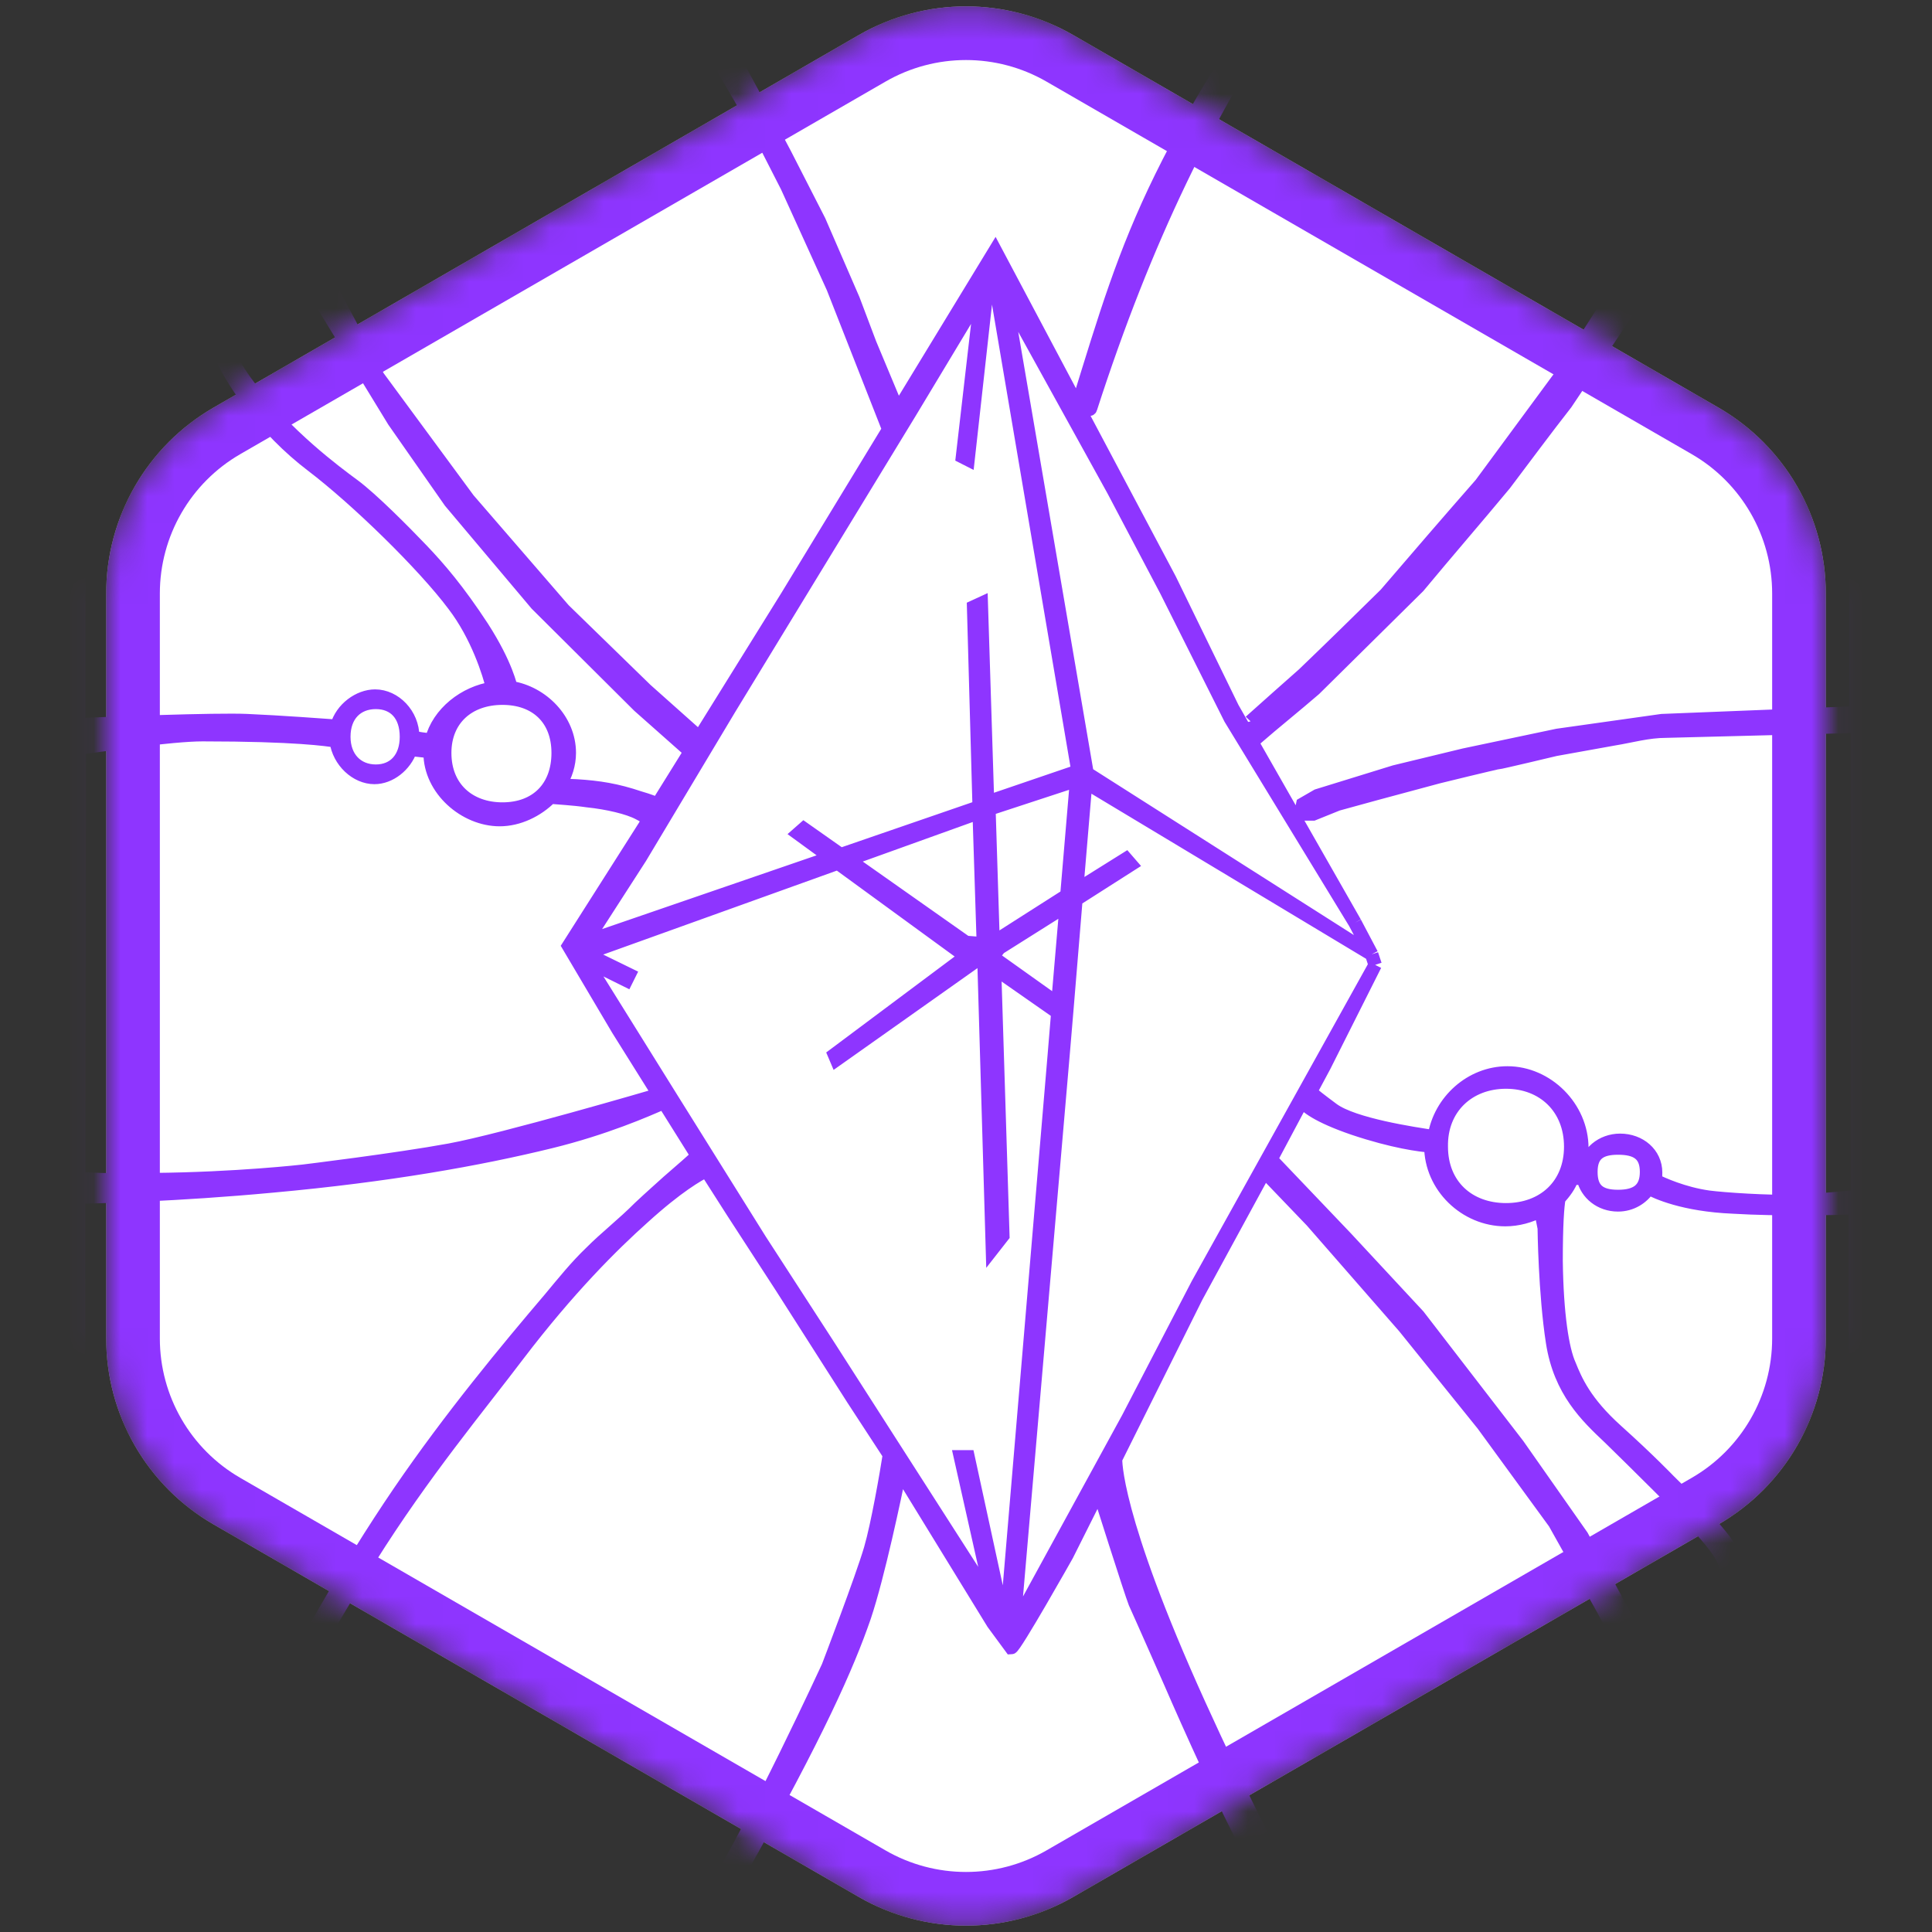 <svg width="72" height="72" viewBox="0 0 72 72" fill="none" xmlns="http://www.w3.org/2000/svg">
<rect x="0" y="0" width="72" height="72" fill="#333333" stroke="none"/>
<g clip-path="url(#clip0_3186_28697)">
<mask id="mask0_3186_28697" style="mask-type:alpha" maskUnits="userSpaceOnUse" x="3" y="0" width="66" height="72">
<path d="M32 1.309C34.475 -0.12 37.525 -0.12 40 1.309L64.043 15.191C66.518 16.62 68.043 19.261 68.043 22.119V49.881C68.043 52.739 66.518 55.38 64.043 56.809L40 70.691C37.525 72.12 34.475 72.12 32 70.691L7.957 56.809C5.482 55.38 3.957 52.739 3.957 49.881V22.119C3.957 19.261 5.482 16.62 7.957 15.191L32 1.309Z" fill="#D9D9D9"/>
</mask>
<g mask="url(#mask0_3186_28697)">
<path d="M32 1.309C34.475 -0.12 37.525 -0.12 40 1.309L64.043 15.191C66.518 16.62 68.043 19.261 68.043 22.119V49.881C68.043 52.739 66.518 55.38 64.043 56.809L40 70.691C37.525 72.12 34.475 72.12 32 70.691L7.957 56.809C5.482 55.38 3.957 52.739 3.957 49.881V22.119C3.957 19.261 5.482 16.62 7.957 15.191L32 1.309Z" fill="white"/>
<path fill-rule="evenodd" clip-rule="evenodd" d="M69.143 93.758L69.376 93.654L69.739 93.471L70.543 91.614L102.598 35.592L69.195 -22C69.247 -22.157 68.987 -22.392 68.987 -22.392L67.768 -23.203H36.751L4.695 -23.151L3.036 -22.314H2.984L-30.602 36.062L2.854 94.491L4.747 95.197L67.379 94.595L69.143 93.758ZM46.606 26.882C46.658 27.091 46.735 27.327 46.787 27.536C47.513 26.908 48.266 26.307 48.992 25.679C50.288 24.398 51.559 23.142 52.856 21.86C53.919 20.579 55.008 19.324 56.072 18.042C56.824 17.048 57.576 16.028 58.354 15.034C59.288 13.648 60.195 12.262 61.129 10.876C61.907 9.516 62.659 8.13 63.437 6.77C64.086 5.331 64.708 3.866 65.356 2.428C65.797 1.173 66.264 -0.083 66.705 -1.364L67.794 -5.758C68.131 -7.615 68.495 -9.472 68.832 -11.303L69.169 -15.095V26.568L61.933 26.856L58.043 27.405L54.568 28.137L51.974 28.765L49.095 29.654L48.551 29.968L48.473 30.334H48.94L49.847 29.968L51.274 29.576L53.608 28.948C53.608 28.948 55.735 28.425 55.812 28.425C55.89 28.425 57.965 27.928 57.965 27.928L60.144 27.536C60.792 27.431 61.414 27.248 62.089 27.248L69.221 27.065V44.589C69.221 44.589 67.82 44.745 66.861 44.772C65.875 44.798 64.267 44.693 63.671 44.615C62.737 44.484 61.933 44.118 61.674 43.987C61.7 43.908 61.7 43.804 61.7 43.699C61.7 42.993 61.103 42.496 60.377 42.496C59.703 42.496 59.132 42.967 59.08 43.595H58.821C58.899 43.333 58.95 43.072 58.95 42.784C58.95 41.267 57.654 39.985 56.176 39.985C54.827 39.985 53.66 41.032 53.452 42.365L53.431 42.362C52.706 42.254 50.436 41.915 49.666 41.345C49.173 40.979 48.94 40.796 48.836 40.692L49.355 39.724L51.248 35.958L44.635 47.858L42.041 52.853L37.866 60.49H37.788L39.629 39.148L39.759 37.605L40.096 33.525L42.145 32.218L41.963 32.008L40.122 33.159L40.459 29.158L51.118 35.565L40.511 28.818L37.451 10.954L41.497 18.277L43.468 22.017L45.854 26.777L50.496 34.388L45.931 26.385L43.597 21.599L37.088 9.333L33.457 15.296L32.419 12.811L31.797 11.164L30.526 8.234L29.256 5.75L28.425 4.18L27.155 1.826L25.702 -0.58L23.861 -3.431L22.435 -5.392L21.034 -7.249L19.504 -9.106L17.559 -11.303L14.836 -13.84L12.476 -15.932L10.064 -17.946L8.145 -19.463L6.537 -20.666L5.629 -21.294L4.41 -21.948L4.981 -22.078L27.362 -22.026C27.44 -17.188 31.097 -13.264 35.609 -13.264C40.122 -13.264 43.779 -17.162 43.857 -21.974H46.839L68.624 -21.817C68.572 -21.791 68.495 -21.738 68.417 -21.686C65.719 -19.829 62.97 -17.162 60.144 -14.886C59.028 -13.892 57.913 -12.794 56.798 -11.774C54.853 -9.629 53.141 -7.903 50.807 -5.209C42.897 5.723 42.171 8.627 40.2 14.982C40.148 15.165 40.615 15.348 40.641 15.217C44.738 2.533 50.107 -3.954 58.847 -13.134C59.806 -13.944 60.74 -14.991 61.7 -15.802C62.581 -16.534 63.463 -17.24 64.345 -17.972C64.915 -18.417 67.561 -20.692 68.754 -21.477C68.935 -21.608 69.039 -21.66 69.091 -21.712V-15.985L68.313 -10.78C68.106 -9.655 67.872 -8.531 67.665 -7.406C67.379 -6.177 67.12 -4.947 66.835 -3.718C65.927 -1.234 64.993 1.225 64.086 3.71C63.126 5.593 62.141 7.502 61.181 9.385C60.299 10.745 59.417 12.105 58.562 13.465C57.446 14.982 56.305 16.525 55.19 18.042C53.997 19.402 52.804 20.788 51.637 22.148L51.636 22.149C50.625 23.143 49.614 24.136 48.577 25.13C47.956 25.677 47.284 26.277 46.612 26.877L46.606 26.882ZM44.687 63.524C41.471 56.436 41.574 54.37 41.574 54.37L44.583 48.329L47.202 43.516L48.525 41.032C48.654 41.215 49.069 41.581 50.444 42.052C51.922 42.548 52.934 42.679 53.323 42.705C53.323 44.222 54.62 45.452 56.098 45.452C56.565 45.452 57.031 45.321 57.42 45.112L57.55 45.766C57.55 45.766 57.576 48.198 57.861 50.029C58.144 51.843 59.139 52.783 59.965 53.564L59.988 53.586C60.818 54.396 62.919 56.462 63.541 57.169C64.163 57.875 64.267 58.215 64.267 58.215C64.267 58.215 64.838 59.679 65.019 62.033C65.123 63.681 64.786 64.335 64.552 64.623C64.423 64.597 64.319 64.57 64.189 64.57C63.722 64.57 63.256 64.806 62.893 65.172L60.999 61.066L58.95 57.247L56.565 53.847L52.856 49.035L50.159 46.132L47.539 43.385L47.332 43.882L48.888 45.504L52.337 49.453L55.268 53.089L57.939 56.75L59.755 59.993C59.755 59.993 61.985 64.204 62.011 64.439C62.037 64.623 62.322 65.355 62.478 65.747C62.322 66.061 62.218 66.401 62.218 66.715C62.218 67.709 62.893 68.677 64.034 68.781C64.034 68.781 66.809 74.797 68.209 83.114C68.78 86.461 69.039 88.292 69.143 89.286V90.385V91.718C67.691 90.908 63.904 88.658 60.87 86.226C57.031 83.14 55.398 81.414 53.634 79.217C52.752 78.118 51.041 75.869 49.381 72.887C47.877 70.167 46.217 66.898 44.687 63.524ZM68.65 92.66L68.806 93.052L46.865 93.183C45.88 89.286 42.275 86.409 37.944 86.409C33.561 86.409 29.878 89.391 28.97 93.366L4.306 93.654L4.099 93.575C4.592 93.261 8.819 90.62 13.954 85.703C17.922 81.91 21.916 77.909 24.847 74.038C25.936 72.6 26.766 71.161 27.57 69.749C30.474 64.597 31.59 62.059 32.212 60.255C32.731 58.712 33.353 55.73 33.535 54.841L33.768 55.207L37.01 60.49L37.684 61.406C37.814 61.406 39.759 57.953 39.759 57.953L40.952 55.573C40.952 55.573 42.145 59.34 42.301 59.732C42.482 60.124 43.623 62.713 43.623 62.713C43.623 62.713 45.361 66.741 46.58 69.016C48.084 71.841 50.314 75.843 52.104 78.275C52.934 79.4 53.893 80.394 54.879 81.597C58.406 85.808 68.65 92.66 68.65 92.66ZM23.965 45.373C25.262 44.196 26.014 43.778 26.325 43.621L27.31 45.164L29.126 47.962L31.797 52.147L33.146 54.213C33.042 54.893 32.705 56.829 32.445 57.718C32.134 58.79 30.863 62.112 30.863 62.112C30.863 62.112 28.14 68.023 26.403 70.821C24.665 73.62 21.034 77.909 20.775 78.171C20.515 78.432 16.859 82.355 16.729 82.538C16.599 82.721 6.511 92.111 3.762 93.445L2.88 93.105V91.98L3.658 86.409C3.658 86.409 4.462 81.728 5.11 78.354C5.759 74.98 5.837 75.974 6.666 72.652C6.822 71.998 7.133 71.266 7.496 70.429C8.456 68.101 10.038 65.093 11.698 61.667C12.216 60.569 13.15 59.104 13.773 58.084C15.77 54.893 17.896 52.356 19.297 50.499C21.19 48.015 22.824 46.393 23.965 45.373ZM6.329 72.547C4.41 78.589 3.243 85.075 2.88 88.24L2.932 44.615C3.71 44.589 6.537 44.536 10.168 44.196C14.473 43.804 17.844 43.202 20.515 42.548C22.538 42.052 24.095 41.372 24.743 41.084L25.988 43.072C25.806 43.255 25.469 43.542 24.898 44.039C24.639 44.275 24.224 44.641 23.835 45.007C23.239 45.608 22.564 46.132 22.02 46.681C21.475 47.204 21.034 47.753 20.49 48.407C18.908 50.264 16.781 52.827 14.888 55.599C12.891 58.529 11.153 61.667 9.701 64.439C8.508 66.741 7.263 69.592 6.329 72.547ZM57.991 46.995C57.991 45.635 58.043 44.955 58.095 44.667C58.302 44.432 58.484 44.196 58.587 43.908H59.002C59.132 44.484 59.651 44.902 60.299 44.902C60.792 44.902 61.207 44.641 61.44 44.275C61.725 44.432 62.737 44.902 64.578 44.981C66.316 45.085 68.391 45.033 69.143 45.007V86.461C68.909 84.683 68.391 81.1 67.742 78.51C66.835 74.901 65.849 72.312 65.849 72.312L64.708 68.807C65.694 68.572 66.29 67.683 66.29 66.767C66.29 66.218 66.031 65.669 65.616 65.25C65.59 64.832 65.564 64.073 65.538 63.681C65.512 63.106 65.201 60.673 65.071 59.784C64.89 58.529 64.89 58.581 64.475 57.744C64.163 57.09 62.192 55.181 62.192 55.181C62.192 55.181 61.44 54.396 60.247 53.324C59.054 52.252 58.717 51.441 58.484 50.865C58.224 50.29 58.017 48.982 57.991 46.995ZM44.064 93.209L46.372 93.183C45.413 89.548 41.989 86.854 37.918 86.88C33.768 86.88 30.319 89.652 29.411 93.392L44.064 93.209ZM36.491 30.073L36.284 22.619L36.569 22.488L36.802 29.89L40.174 28.739L37.062 10.405L36.958 10.3L36.802 10.588L36.076 17.127L35.869 17.022L36.569 10.954L33.924 15.348L27.181 26.411L23.861 31.956L21.838 35.095L30.967 31.956L29.748 31.067L29.956 30.884L31.33 31.851L36.491 30.073ZM36.647 35.173L36.491 30.282L31.616 32.035L35.998 35.121L36.647 35.173ZM36.984 46.55L36.673 35.905L36.388 35.801L31.175 39.489L31.097 39.305L35.998 35.644L31.227 32.165L21.838 35.539L23.446 36.324L23.342 36.533L21.812 35.775L25.054 40.979L26.247 42.889L28.322 46.21L30.863 50.133L37.503 60.49L39.292 39.305L39.422 37.736L37.062 36.088L37.373 46.053L36.984 46.55ZM37.036 35.592V35.696L39.422 37.396L39.733 33.761L37.243 35.33L37.036 35.592ZM36.854 30.151L37.01 35.121L39.759 33.368L40.122 29.079L36.854 30.151ZM40.226 29.079H40.304L40.278 29.053L40.226 29.079ZM16.911 22.541C17.792 23.691 18.233 25.104 18.363 25.653C17.326 25.81 16.34 26.568 16.081 27.588C15.847 27.562 15.51 27.51 15.38 27.484V27.457C15.38 26.621 14.706 25.941 13.98 25.941C13.383 25.941 12.735 26.411 12.554 27.065C12.191 27.039 10.427 26.908 9.208 26.856C8.041 26.804 3.995 26.961 2.932 27.013L2.984 -17.841L4.306 -10.649L5.655 -5.104L6.251 -3.117L7.159 -0.92C6.329 -0.58 5.681 0.257 5.681 1.199C5.681 2.166 6.355 2.977 7.237 3.265C7.133 3.893 6.796 6.299 7.004 8.077C7.237 10.117 7.341 10.326 7.833 12.184C8.326 14.014 9.934 16.054 11.62 17.336C13.306 18.617 15.795 21.05 16.911 22.541ZM7.47 4.311C7.574 3.919 7.678 3.579 7.782 3.343C7.833 3.37 7.911 3.37 7.963 3.343C8.093 3.343 8.223 3.343 8.352 3.317L10.116 7.423L12.139 11.53L14.68 15.688L16.781 18.696L19.997 22.514L23.809 26.307L25.728 28.007L24.509 29.968C24.38 29.916 24.198 29.838 23.835 29.733C22.979 29.445 22.331 29.341 21.475 29.288L20.853 29.262C21.086 28.896 21.216 28.478 21.216 28.059C21.216 26.83 20.204 25.81 19.037 25.627C19.037 25.627 18.882 24.79 17.974 23.378C17.066 21.991 16.366 21.18 15.718 20.5C15.069 19.82 13.85 18.591 13.176 18.094C12.502 17.597 10.66 16.237 9.26 14.38C7.859 12.55 7.704 10.562 7.341 9.071C6.978 7.58 7.315 5.096 7.47 4.311ZM2.958 27.876L2.932 43.908C3.295 43.961 4.073 43.987 5.707 43.961C8.793 43.935 11.309 43.647 11.309 43.647C11.309 43.647 14.758 43.228 16.755 42.862C18.752 42.496 24.458 40.822 24.458 40.822L24.587 40.849L23.031 38.364L21.19 35.252L24.017 30.805L24.172 30.544C24.095 30.465 23.965 30.387 23.809 30.308C23.42 30.099 22.642 29.916 21.89 29.838C21.345 29.759 20.775 29.733 20.515 29.707C20.023 30.204 19.323 30.544 18.622 30.544C17.326 30.544 16.029 29.419 16.029 28.059V28.007L15.303 27.928C15.095 28.53 14.525 28.974 13.954 28.974C13.28 28.974 12.631 28.373 12.528 27.614C12.216 27.562 11.023 27.379 7.548 27.379C6.407 27.379 3.71 27.771 2.958 27.876ZM-23.651 39.358L-25.57 40.718L-24.974 41.712L-22.899 39.724L-22.692 36.638L-20.124 38.468L-17.66 36.115L-17.167 34.859L-20.331 37.082L-23.781 34.885L-23.651 39.358ZM-22.251 42.47L-24.611 42.418L-21.913 47.256L-21.239 47.936L-19.113 43.856L-14.73 43.15L-14.755 42.967L-17.116 39.645L-17.012 39.227L-15.534 34.781L-17.401 37.004L-18.257 40.09L-16.441 42.365L-19.502 42.601L-21.213 45.687L-22.251 42.47ZM-18.853 44.327L-21.187 48.538C-21.187 48.538 1.039 88.318 1.039 88.266L1.402 15.714L-0.31 17.624L-3.137 21.207L-6.197 24.947L-9.776 28.739L-14.963 34.127L-16.519 39.41L-13.718 43.333L-18.853 44.327ZM-1.581 17.885L1.402 13.439L1.48 -1.6C1.22 -0.711 0.857 0.597 0.287 2.506C-1.399 8.208 -6.145 18.016 -7.546 20.422C-8.972 22.828 -10.321 24.005 -10.321 24.005C-10.321 24.005 -9.802 22.488 -9.517 21.965C-9.387 21.73 -8.583 18.984 -7.935 15.976C-7.209 12.628 -6.456 8.967 -6.379 7.92C-6.223 5.88 -5.523 -3.614 -5.523 -3.614L-8.92 2.506L-8.817 5.88L-8.972 10.693L-9.646 16.499L-10.425 19.533L-11.462 22.854L-13.952 28.818L-15.196 31.459L-16.363 34.414L-16.856 35.513L-16.675 35.382L-13.562 31.616L-11.825 29.759L-7.572 25.234L-4.537 21.625L-1.581 17.885ZM-9.828 4.573L-9.958 4.39L-27.852 36.638L-25.804 40.299L-24.118 39.044L-24.273 34.127L-20.202 36.115L-16.83 33.996L-15.119 30.23L-12.966 24.816L-11.773 21.024L-10.684 16.734L-9.958 11.817L-9.75 7.711L-9.828 4.573ZM-22.302 40.064L-24.429 41.842L-21.887 41.999L-21.11 44.615L-19.994 42.078L-17.582 41.973L-19.009 40.116L-17.945 37.37L-20.305 39.07L-22.251 37.475L-22.302 40.064ZM65.771 66.767C65.771 65.773 64.89 65.25 64.215 65.224C63.541 65.198 62.633 65.773 62.633 66.767C62.633 67.761 63.23 68.389 64.215 68.389C65.201 68.389 65.771 67.761 65.771 66.767ZM-0.517 0.126C-0.362 -0.423 0.935 -4.817 1.505 -6.804L1.583 -16.534L-4.07 -6.203C-4.122 -4.921 -4.2 -2.724 -4.096 -2.227C-3.967 -1.521 -5.004 7.737 -5.471 9.777C-5.938 11.791 -6.794 16.342 -6.794 16.342C-6.794 16.342 -6.716 16.394 -6.093 15.453C-5.497 14.511 -0.699 0.833 -0.517 0.126ZM15.147 27.457C15.147 26.647 14.706 26.176 14.006 26.176C13.306 26.176 12.813 26.647 12.813 27.457C12.813 28.242 13.306 28.739 14.006 28.739C14.706 28.739 15.147 28.242 15.147 27.457ZM20.801 28.059C20.801 26.777 19.971 26.019 18.726 26.019C17.455 26.019 16.573 26.804 16.573 28.059C16.573 29.367 17.481 30.151 18.726 30.151C19.997 30.151 20.801 29.341 20.801 28.059ZM24.069 25.705L26.066 27.484L29.333 22.227L33.12 16.002L31.045 10.719L29.333 6.953L28.037 4.416L26.454 1.696L23.809 -2.411L22.746 -3.954L21.06 -6.36L19.634 -8.06L17.715 -10.152L14.784 -13.055L12.917 -14.755L11.568 -15.985L9.649 -17.658L7.756 -19.254L5.914 -20.614L3.788 -21.843L3.347 -21.712L3.217 -18.861L4.799 -10.204L5.681 -6.831L6.952 -3.143L7.574 -1.051C7.704 -1.077 7.859 -1.103 7.989 -1.103C9.182 -1.103 10.297 -0.031 10.297 1.173C10.297 2.088 9.675 2.846 8.845 3.186L9.182 4.285L11.905 9.96L14.084 14.04L17.455 18.617L21.008 22.724L24.069 25.705ZM43.493 -22.052L27.803 -22.078C27.855 -17.475 31.356 -13.761 35.661 -13.788C39.941 -13.788 43.416 -17.475 43.493 -22.052ZM90.85 33.734L90.879 33.688L89.916 34.441L90.279 30.491L87.868 28.033L91.862 27.457L93.366 24.162L96.037 28.974L94.974 28.896L93.703 26.49L92.406 28.791L89.683 29.053L91.602 30.674L91.213 33.159L90.879 33.688L90.954 33.63L90.85 33.734ZM95.259 30.936L96.608 30.021L97.438 31.511L96.219 31.721L96.193 35.905L93.236 33.734L90.176 35.356L90.591 34.624L93.158 32.453L95.259 33.892V30.936ZM93.132 31.956L91.369 33.316L91.499 33.185L92.069 30.544L90.539 29.314L92.64 29.393L93.651 27.301L94.636 29.367L96.063 29.55L94.922 30.727V33.212L93.132 31.956ZM85.456 45.478C86.701 42.758 88.957 37.867 89.631 36.428C89.813 36.036 93.158 34.31 93.158 34.336L96.633 36.716L96.815 32.218L97.826 32.165L99.927 35.958L82.058 67.212C81.981 66.715 81.929 65.983 81.954 64.858C81.981 62.269 82.784 54.606 83.303 52.853C83.822 51.101 84.003 48.695 85.456 45.478ZM91.576 26.908L92.925 23.325L70.491 -17.292L70.751 56.672C71.295 55.94 72.255 54.606 73.656 52.383C75.886 48.773 84.055 40.508 84.055 40.508L89.087 35.461L89.501 30.727L87.038 27.614L91.576 26.908ZM78.79 47.701C75.626 51.206 71.71 57.613 70.725 59.261V68.337L78.272 53.742C80.139 49.898 82.084 47.439 83.511 46.079C83.511 46.079 80.269 56.149 78.972 61.066C77.675 65.983 77.987 69.016 77.805 72.757C77.779 73.672 77.779 74.273 77.805 74.64L80.865 69.252C80.917 67.473 81.047 63.629 81.254 60.281C81.54 55.809 83.459 48.512 84.73 44.824C86 41.136 88.023 37.919 88.023 37.919C88.023 37.919 82.447 43.621 78.79 47.701ZM77.857 61.249C78.687 57.718 81.384 50.029 81.384 50.029C80.321 51.912 74.848 60.072 72.229 69.226C70.984 73.541 70.777 74.143 70.777 74.143L70.829 86.854L76.716 76.523C76.508 72.547 77.027 64.701 77.857 61.249ZM9.934 1.173C9.934 0.022 9.104 -0.737 7.963 -0.737C6.796 -0.737 6.07 0.048 6.07 1.173C6.07 2.297 6.822 3.003 7.963 3.003C9.104 3.003 9.934 2.323 9.934 1.173ZM61.362 43.673C61.362 43.019 60.999 42.784 60.299 42.784C59.625 42.784 59.288 43.019 59.288 43.673C59.288 44.327 59.599 44.589 60.299 44.589C60.999 44.589 61.362 44.327 61.362 43.673ZM58.536 42.732C58.536 41.293 57.524 40.325 56.124 40.325C54.723 40.325 53.686 41.293 53.712 42.732C53.712 44.17 54.723 45.085 56.124 45.085C57.524 45.085 58.536 44.17 58.536 42.732Z" fill="#8E35FF"/>
<path d="M46.606 26.882C46.658 27.091 46.735 27.327 46.787 27.536C47.513 26.908 48.266 26.307 48.992 25.679C50.288 24.398 51.559 23.142 52.856 21.86C53.919 20.579 55.008 19.324 56.072 18.042C56.824 17.048 57.576 16.028 58.354 15.034C59.288 13.648 60.195 12.262 61.129 10.876C61.907 9.516 62.659 8.13 63.437 6.77C64.086 5.331 64.708 3.866 65.356 2.428C65.797 1.173 66.264 -0.083 66.705 -1.364M46.606 26.882L46.612 26.877M46.606 26.882C46.608 26.88 46.61 26.878 46.612 26.877M66.705 -1.364C67.068 -2.829 67.431 -4.294 67.794 -5.758M66.705 -1.364L67.794 -5.758M67.794 -5.758C68.131 -7.615 68.495 -9.472 68.832 -11.303L69.169 -15.095V26.568L61.933 26.856L58.043 27.405L54.568 28.137L51.974 28.765L49.095 29.654L48.551 29.968L48.473 30.334H48.94L49.847 29.968L51.274 29.576L53.608 28.948C53.608 28.948 55.735 28.425 55.812 28.425C55.89 28.425 57.965 27.928 57.965 27.928L60.144 27.536C60.792 27.431 61.414 27.248 62.089 27.248L69.221 27.065V44.589C69.221 44.589 67.82 44.745 66.861 44.772C65.875 44.798 64.267 44.693 63.671 44.615C62.737 44.484 61.933 44.118 61.674 43.987C61.7 43.908 61.7 43.804 61.7 43.699C61.7 42.993 61.103 42.496 60.377 42.496C59.703 42.496 59.132 42.967 59.08 43.595H58.821C58.899 43.333 58.95 43.072 58.95 42.784C58.95 41.267 57.654 39.985 56.176 39.985C54.827 39.985 53.66 41.032 53.452 42.365M53.452 42.365L53.431 42.362M53.452 42.365C53.445 42.364 53.438 42.363 53.431 42.362M51.248 35.958L49.355 39.724L48.836 40.692C48.94 40.796 49.173 40.979 49.666 41.345C50.436 41.915 52.706 42.254 53.431 42.362M51.248 35.958L51.118 35.565M51.248 35.958L44.635 47.858L42.041 52.853L37.866 60.49H37.788L39.629 39.148L39.759 37.605L40.096 33.525L42.145 32.218L41.963 32.008L40.122 33.159L40.459 29.158L51.118 35.565M51.118 35.565L50.496 34.388M51.118 35.565L40.511 28.818L37.451 10.954L41.497 18.277L43.468 22.017L45.854 26.777L50.496 34.388M50.496 34.388L45.931 26.385L43.597 21.599L37.088 9.333L33.457 15.296L32.419 12.811L31.797 11.164L30.526 8.234L29.256 5.75L28.425 4.18L27.155 1.826L25.702 -0.58L23.861 -3.431L22.435 -5.392L21.034 -7.249L19.504 -9.106L17.559 -11.303L14.836 -13.84L12.476 -15.932L10.064 -17.946L8.145 -19.463L6.537 -20.666L5.629 -21.294L4.41 -21.948L4.981 -22.078L27.362 -22.026C27.44 -17.188 31.097 -13.264 35.609 -13.264C40.122 -13.264 43.779 -17.162 43.857 -21.974H46.839L68.624 -21.817C68.572 -21.791 68.495 -21.738 68.417 -21.686C65.719 -19.829 62.97 -17.162 60.144 -14.886C59.028 -13.892 57.913 -12.794 56.798 -11.774C54.853 -9.629 53.141 -7.903 50.807 -5.209C42.897 5.723 42.171 8.627 40.2 14.982C40.148 15.165 40.615 15.348 40.641 15.217C44.738 2.533 50.107 -3.954 58.847 -13.134C59.806 -13.944 60.74 -14.991 61.7 -15.802C62.581 -16.534 63.463 -17.24 64.345 -17.972C64.915 -18.417 67.561 -20.692 68.754 -21.477C68.935 -21.608 69.039 -21.66 69.091 -21.712V-15.985L68.313 -10.78C68.106 -9.655 67.872 -8.531 67.665 -7.406C67.379 -6.177 67.12 -4.947 66.835 -3.718C65.927 -1.234 64.993 1.225 64.086 3.71C63.126 5.593 62.141 7.502 61.181 9.385C60.299 10.745 59.417 12.105 58.562 13.465C57.446 14.982 56.305 16.525 55.19 18.042C53.997 19.402 52.804 20.788 51.637 22.148L51.636 22.149C50.625 23.143 49.614 24.136 48.577 25.13C47.956 25.677 47.284 26.277 46.612 26.877M59.988 53.586C60.818 54.396 62.919 56.462 63.541 57.169C64.163 57.875 64.267 58.215 64.267 58.215C64.267 58.215 64.838 59.679 65.019 62.033C65.123 63.681 64.786 64.335 64.552 64.623C64.423 64.597 64.319 64.57 64.189 64.57C63.722 64.57 63.256 64.806 62.893 65.172L60.999 61.066L58.95 57.247L56.565 53.847L52.856 49.035L50.159 46.132L47.539 43.385L47.332 43.882L48.888 45.504L52.337 49.453L55.268 53.089L57.939 56.75L59.755 59.993C59.755 59.993 61.985 64.204 62.011 64.439C62.037 64.623 62.322 65.355 62.478 65.747C62.322 66.061 62.218 66.401 62.218 66.715C62.218 67.709 62.893 68.677 64.034 68.781C64.034 68.781 66.809 74.797 68.209 83.114C68.78 86.461 69.039 88.292 69.143 89.286V90.385V91.718C67.691 90.908 63.904 88.658 60.87 86.226C57.031 83.14 55.398 81.414 53.634 79.217C52.752 78.118 51.041 75.869 49.381 72.887C47.877 70.167 46.217 66.898 44.687 63.524C41.471 56.436 41.574 54.37 41.574 54.37L44.583 48.329L47.202 43.516L48.525 41.032C48.654 41.215 49.069 41.581 50.444 42.052C51.922 42.548 52.934 42.679 53.323 42.705C53.323 44.222 54.62 45.452 56.098 45.452C56.565 45.452 57.031 45.321 57.42 45.112L57.55 45.766C57.55 45.766 57.576 48.198 57.861 50.029C58.144 51.843 59.139 52.783 59.965 53.564M59.988 53.586L59.965 53.564M59.988 53.586C59.98 53.578 59.973 53.571 59.965 53.564M16.029 28.007L15.303 27.928C15.095 28.53 14.525 28.974 13.954 28.974C13.28 28.974 12.631 28.373 12.528 27.614C12.216 27.562 11.023 27.379 7.548 27.379C6.407 27.379 3.71 27.771 2.958 27.876L2.932 43.908C3.295 43.961 4.073 43.987 5.707 43.961C8.793 43.935 11.309 43.647 11.309 43.647C11.309 43.647 14.758 43.228 16.755 42.862C18.752 42.496 24.458 40.822 24.458 40.822L24.587 40.849L23.031 38.364L21.19 35.252L24.017 30.805L24.172 30.544C24.095 30.465 23.965 30.387 23.809 30.308C23.42 30.099 22.642 29.916 21.89 29.838C21.345 29.759 20.775 29.733 20.515 29.707C20.023 30.204 19.323 30.544 18.622 30.544C17.326 30.544 16.029 29.419 16.029 28.059M16.029 28.007C16.029 28.033 16.029 28.033 16.029 28.059M16.029 28.007V28.059M-21.239 47.936L-19.113 43.856L-14.73 43.15L-14.755 42.967L-17.116 39.645L-17.012 39.227L-15.534 34.781L-17.401 37.004L-18.257 40.09L-16.441 42.365L-19.502 42.601L-21.213 45.687L-22.251 42.47L-24.611 42.418L-21.913 47.256M-21.239 47.936C-21.473 47.701 -21.706 47.465 -21.913 47.256M-21.239 47.936L-21.913 47.256M90.879 33.688L90.85 33.734L90.954 33.63L90.879 33.688ZM90.879 33.688L89.916 34.441L90.279 30.491L87.868 28.033L91.862 27.457L93.366 24.162L96.037 28.974L94.974 28.896L93.703 26.49L92.406 28.791L89.683 29.053L91.602 30.674L91.213 33.159L90.879 33.688ZM68.806 93.052L68.65 92.66C68.65 92.66 58.406 85.808 54.879 81.597C53.893 80.394 52.934 79.4 52.104 78.275C50.314 75.843 48.084 71.841 46.58 69.016C45.361 66.741 43.623 62.713 43.623 62.713C43.623 62.713 42.482 60.124 42.301 59.732C42.145 59.34 40.952 55.573 40.952 55.573L39.759 57.953C39.759 57.953 37.814 61.406 37.684 61.406L37.01 60.49L33.768 55.207L33.535 54.841C33.353 55.73 32.731 58.712 32.212 60.255C31.59 62.059 30.474 64.597 27.57 69.749C26.766 71.161 25.936 72.6 24.847 74.038C21.916 77.909 17.922 81.91 13.954 85.703C8.819 90.62 4.592 93.261 4.099 93.575L4.306 93.654L28.97 93.366C29.878 89.391 33.561 86.409 37.944 86.409C42.275 86.409 45.88 89.286 46.865 93.183L68.806 93.052ZM26.325 43.621C26.014 43.778 25.262 44.196 23.965 45.373C22.824 46.393 21.19 48.015 19.297 50.499C17.896 52.356 15.77 54.893 13.773 58.084C13.15 59.104 12.216 60.569 11.698 61.667C10.038 65.093 8.456 68.101 7.496 70.429C7.133 71.266 6.822 71.998 6.666 72.652C5.837 75.974 5.759 74.98 5.11 78.354C4.462 81.728 3.658 86.409 3.658 86.409L2.88 91.98V93.105L3.762 93.445C6.511 92.111 16.599 82.721 16.729 82.538C16.859 82.355 20.515 78.432 20.775 78.171C21.034 77.909 24.665 73.62 26.403 70.821C28.14 68.023 30.863 62.112 30.863 62.112C30.863 62.112 32.134 58.79 32.445 57.718C32.705 56.829 33.042 54.893 33.146 54.213L31.797 52.147L29.126 47.962L27.31 45.164L26.325 43.621ZM2.88 88.24C3.243 85.075 4.41 78.589 6.329 72.547C7.263 69.592 8.508 66.741 9.701 64.439C11.153 61.667 12.891 58.529 14.888 55.599C16.781 52.827 18.908 50.264 20.49 48.407C21.034 47.753 21.475 47.204 22.02 46.681C22.564 46.132 23.239 45.608 23.835 45.007C24.224 44.641 24.639 44.275 24.898 44.039C25.469 43.542 25.806 43.255 25.988 43.072L24.743 41.084C24.095 41.372 22.538 42.052 20.515 42.548C17.844 43.202 14.473 43.804 10.168 44.196C6.537 44.536 3.71 44.589 2.932 44.615L2.88 88.24ZM58.095 44.667C58.043 44.955 57.991 45.635 57.991 46.995C58.017 48.982 58.224 50.29 58.484 50.865C58.717 51.441 59.054 52.252 60.247 53.324C61.44 54.396 62.192 55.181 62.192 55.181C62.192 55.181 64.163 57.09 64.475 57.744C64.89 58.581 64.89 58.529 65.071 59.784C65.201 60.673 65.512 63.106 65.538 63.681C65.564 64.073 65.59 64.832 65.616 65.25C66.031 65.669 66.29 66.218 66.29 66.767C66.29 67.683 65.694 68.572 64.708 68.807L65.849 72.312C65.849 72.312 66.835 74.901 67.742 78.51C68.391 81.1 68.909 84.683 69.143 86.461V45.007C68.391 45.033 66.316 45.086 64.578 44.981C62.737 44.902 61.725 44.432 61.44 44.275C61.207 44.641 60.792 44.902 60.299 44.902C59.651 44.902 59.132 44.484 59.002 43.908H58.587C58.484 44.196 58.302 44.432 58.095 44.667ZM69.143 93.758L69.376 93.654L69.739 93.471L70.543 91.614L102.598 35.592L69.195 -22C69.247 -22.157 68.987 -22.392 68.987 -22.392L67.768 -23.203H36.751L4.695 -23.151L3.036 -22.314H2.984L-30.602 36.062L2.854 94.491L4.747 95.197L67.379 94.595L69.143 93.758ZM46.372 93.183L44.064 93.209L29.411 93.392C30.319 89.652 33.768 86.88 37.918 86.88C41.989 86.854 45.413 89.548 46.372 93.183ZM36.284 22.619L36.491 30.073L31.33 31.851L29.956 30.884L29.748 31.067L30.967 31.956L21.838 35.095L23.861 31.956L27.181 26.411L33.924 15.348L36.569 10.954L35.869 17.022L36.076 17.127L36.802 10.588L36.958 10.3L37.062 10.405L40.174 28.739L36.802 29.89L36.569 22.488L36.284 22.619ZM36.491 30.282L36.647 35.173L35.998 35.121L31.616 32.035L36.491 30.282ZM36.673 35.905L36.984 46.55L37.373 46.053L37.062 36.088L39.422 37.736L39.292 39.305L37.503 60.49L30.863 50.133L28.322 46.21L26.247 42.889L25.054 40.979L21.812 35.775L23.342 36.533L23.446 36.324L21.838 35.539L31.227 32.165L35.998 35.644L31.097 39.305L31.175 39.489L36.388 35.801L36.673 35.905ZM37.036 35.696V35.592L37.243 35.33L39.733 33.761L39.422 37.396L37.036 35.696ZM37.01 35.121L36.854 30.151L40.122 29.079L39.759 33.368L37.01 35.121ZM35.791 54.292L36.854 59.026L37.166 59.313L36.076 54.292H35.791ZM40.304 29.079H40.226L40.278 29.053L40.304 29.079ZM18.363 25.653C18.233 25.104 17.792 23.691 16.911 22.541C15.795 21.05 13.306 18.617 11.62 17.336C9.934 16.054 8.326 14.014 7.833 12.184C7.341 10.326 7.237 10.117 7.004 8.077C6.796 6.299 7.133 3.893 7.237 3.265C6.355 2.977 5.681 2.166 5.681 1.199C5.681 0.257 6.329 -0.58 7.159 -0.92L6.251 -3.117L5.655 -5.104L4.306 -10.649L2.984 -17.841L2.932 27.013C3.995 26.961 8.041 26.804 9.208 26.856C10.427 26.908 12.191 27.039 12.554 27.065C12.735 26.411 13.383 25.941 13.98 25.941C14.706 25.941 15.38 26.621 15.38 27.457V27.484C15.51 27.51 15.847 27.562 16.081 27.588C16.34 26.568 17.326 25.81 18.363 25.653ZM7.782 3.343C7.678 3.579 7.574 3.919 7.47 4.311C7.315 5.096 6.978 7.58 7.341 9.071C7.704 10.562 7.859 12.55 9.26 14.38C10.66 16.237 12.502 17.597 13.176 18.094C13.85 18.591 15.069 19.82 15.718 20.5C16.366 21.18 17.066 21.991 17.974 23.378C18.882 24.79 19.037 25.627 19.037 25.627C20.204 25.81 21.216 26.83 21.216 28.059C21.216 28.477 21.086 28.896 20.853 29.262L21.475 29.288C22.331 29.341 22.979 29.445 23.835 29.733C24.198 29.838 24.38 29.916 24.509 29.968L25.728 28.007L23.809 26.307L19.997 22.514L16.781 18.696L14.68 15.688L12.139 11.53L10.116 7.423L8.352 3.317C8.223 3.343 8.093 3.343 7.963 3.343C7.911 3.37 7.833 3.37 7.782 3.343ZM-25.57 40.718L-23.651 39.358L-23.781 34.885L-20.331 37.082L-17.167 34.859L-17.66 36.115L-20.124 38.468L-22.692 36.638L-22.899 39.724L-24.974 41.712L-25.57 40.718ZM-21.187 48.538L-18.853 44.327L-13.718 43.333L-16.519 39.41L-14.963 34.127L-9.776 28.739L-6.197 24.947L-3.137 21.207L-0.31 17.624L1.402 15.714L1.039 88.266C1.039 88.318 -21.187 48.538 -21.187 48.538ZM1.402 13.439L-1.581 17.885L-4.537 21.625L-7.572 25.234L-11.825 29.759L-13.562 31.616L-16.675 35.382L-16.856 35.513L-16.363 34.414L-15.196 31.459L-13.952 28.818L-11.462 22.854L-10.425 19.533L-9.646 16.499L-8.972 10.693L-8.817 5.88L-8.92 2.506L-5.523 -3.614C-5.523 -3.614 -6.223 5.88 -6.379 7.92C-6.456 8.967 -7.209 12.628 -7.935 15.976C-8.583 18.984 -9.387 21.73 -9.517 21.965C-9.802 22.488 -10.321 24.005 -10.321 24.005C-10.321 24.005 -8.972 22.828 -7.546 20.422C-6.145 18.016 -1.399 8.208 0.287 2.506C0.857 0.597 1.22 -0.711 1.48 -1.6L1.402 13.439ZM-9.958 4.39L-9.828 4.573L-9.75 7.711L-9.958 11.817L-10.684 16.734L-11.773 21.024L-12.966 24.816L-15.119 30.23L-16.83 33.996L-20.202 36.115L-24.273 34.127L-24.118 39.044L-25.804 40.299L-27.852 36.638L-9.958 4.39ZM-24.429 41.842L-22.302 40.064L-22.251 37.475L-20.305 39.07L-17.945 37.37L-19.009 40.116L-17.582 41.973L-19.994 42.078L-21.11 44.615L-21.887 41.999L-24.429 41.842ZM64.215 65.224C64.89 65.25 65.771 65.773 65.771 66.767C65.771 67.761 65.201 68.389 64.215 68.389C63.23 68.389 62.633 67.761 62.633 66.767C62.633 65.773 63.541 65.198 64.215 65.224ZM1.505 -6.804C0.935 -4.817 -0.362 -0.423 -0.517 0.126C-0.699 0.833 -5.497 14.511 -6.093 15.453C-6.716 16.394 -6.794 16.342 -6.794 16.342C-6.794 16.342 -5.938 11.791 -5.471 9.777C-5.004 7.737 -3.967 -1.521 -4.096 -2.227C-4.2 -2.724 -4.122 -4.921 -4.07 -6.203L1.583 -16.534L1.505 -6.804ZM14.006 26.176C14.706 26.176 15.147 26.647 15.147 27.457C15.147 28.242 14.706 28.739 14.006 28.739C13.306 28.739 12.813 28.242 12.813 27.457C12.813 26.647 13.306 26.176 14.006 26.176ZM18.726 26.019C19.971 26.019 20.801 26.777 20.801 28.059C20.801 29.341 19.997 30.151 18.726 30.151C17.481 30.151 16.573 29.367 16.573 28.059C16.573 26.804 17.455 26.019 18.726 26.019ZM26.066 27.484L24.069 25.705L21.008 22.724L17.455 18.617L14.084 14.04L11.905 9.96L9.182 4.285L8.845 3.186C9.675 2.846 10.297 2.088 10.297 1.173C10.297 -0.031 9.182 -1.103 7.989 -1.103C7.859 -1.103 7.704 -1.077 7.574 -1.051L6.952 -3.143L5.681 -6.831L4.799 -10.204L3.217 -18.861L3.347 -21.712L3.788 -21.843L5.914 -20.614L7.756 -19.254L9.649 -17.658L11.568 -15.985L12.917 -14.755L14.784 -13.055L17.715 -10.152L19.634 -8.06L21.06 -6.36L22.746 -3.954L23.809 -2.411L26.454 1.696L28.037 4.416L29.333 6.953L31.045 10.719L33.12 16.002L29.333 22.227L26.066 27.484ZM27.803 -22.078L43.493 -22.052C43.416 -17.475 39.941 -13.788 35.661 -13.788C31.356 -13.761 27.855 -17.475 27.803 -22.078ZM96.608 30.021L95.259 30.936V33.892L93.158 32.453L90.591 34.624L90.176 35.356L93.236 33.734L96.193 35.905L96.219 31.721L97.438 31.511L96.608 30.021ZM91.369 33.316L93.132 31.956L94.922 33.212V30.727L96.063 29.55L94.636 29.367L93.651 27.301L92.64 29.393L90.539 29.314L92.069 30.544L91.499 33.185L91.369 33.316ZM89.631 36.428C88.957 37.867 86.701 42.758 85.456 45.478C84.003 48.695 83.822 51.101 83.303 52.853C82.784 54.606 81.981 62.269 81.954 64.858C81.929 65.983 81.981 66.715 82.058 67.212L99.927 35.958L97.826 32.165L96.815 32.218L96.633 36.716L93.158 34.336C93.158 34.31 89.813 36.036 89.631 36.428ZM92.925 23.325L91.576 26.908L87.038 27.614L89.501 30.727L89.087 35.461L84.055 40.508C84.055 40.508 75.886 48.773 73.656 52.383C72.255 54.606 71.295 55.94 70.751 56.672L70.491 -17.292L92.925 23.325ZM70.725 59.261C71.71 57.613 75.626 51.206 78.79 47.701C82.447 43.621 88.023 37.919 88.023 37.919C88.023 37.919 86 41.136 84.73 44.824C83.459 48.512 81.54 55.809 81.254 60.281C81.047 63.629 80.917 67.473 80.865 69.252L77.805 74.64C77.779 74.273 77.779 73.672 77.805 72.757C77.987 69.016 77.675 65.983 78.972 61.066C80.269 56.149 83.511 46.079 83.511 46.079C82.084 47.439 80.139 49.898 78.272 53.742L70.725 68.337V59.261ZM81.384 50.029C81.384 50.029 78.687 57.718 77.857 61.249C77.027 64.701 76.508 72.547 76.716 76.523L70.829 86.854L70.777 74.143C70.777 74.143 70.984 73.541 72.229 69.226C74.849 60.072 80.321 51.912 81.384 50.029ZM7.963 -0.737C9.104 -0.737 9.934 0.022 9.934 1.173C9.934 2.323 9.104 3.003 7.963 3.003C6.822 3.003 6.07 2.297 6.07 1.173C6.07 0.048 6.796 -0.737 7.963 -0.737ZM60.299 42.784C60.999 42.784 61.362 43.019 61.362 43.673C61.362 44.327 60.999 44.589 60.299 44.589C59.599 44.589 59.288 44.327 59.288 43.673C59.288 43.019 59.625 42.784 60.299 42.784ZM56.124 40.325C57.524 40.325 58.536 41.293 58.536 42.732C58.536 44.17 57.524 45.085 56.124 45.085C54.723 45.085 53.712 44.17 53.712 42.732C53.686 41.293 54.723 40.325 56.124 40.325Z" stroke="#8E35FF" stroke-width="0.5" stroke-miterlimit="10"/>
<path d="M32.5 2.175C34.666 0.925 37.334 0.925 39.5 2.175L63.543 16.057C65.709 17.307 67.043 19.618 67.043 22.119V49.881C67.043 52.382 65.709 54.693 63.543 55.943L39.5 69.825C37.334 71.075 34.666 71.075 32.5 69.825L8.457 55.943C6.291 54.693 4.957 52.382 4.957 49.881V22.119C4.957 19.618 6.291 17.307 8.457 16.057L32.5 2.175Z" stroke="#8E35FF" stroke-width="2"/>
</g>
</g>
<defs>
<clipPath id="clip0_3186_28697">
<rect width="72" height="72" fill="white"/>
</clipPath>
</defs>
</svg>
